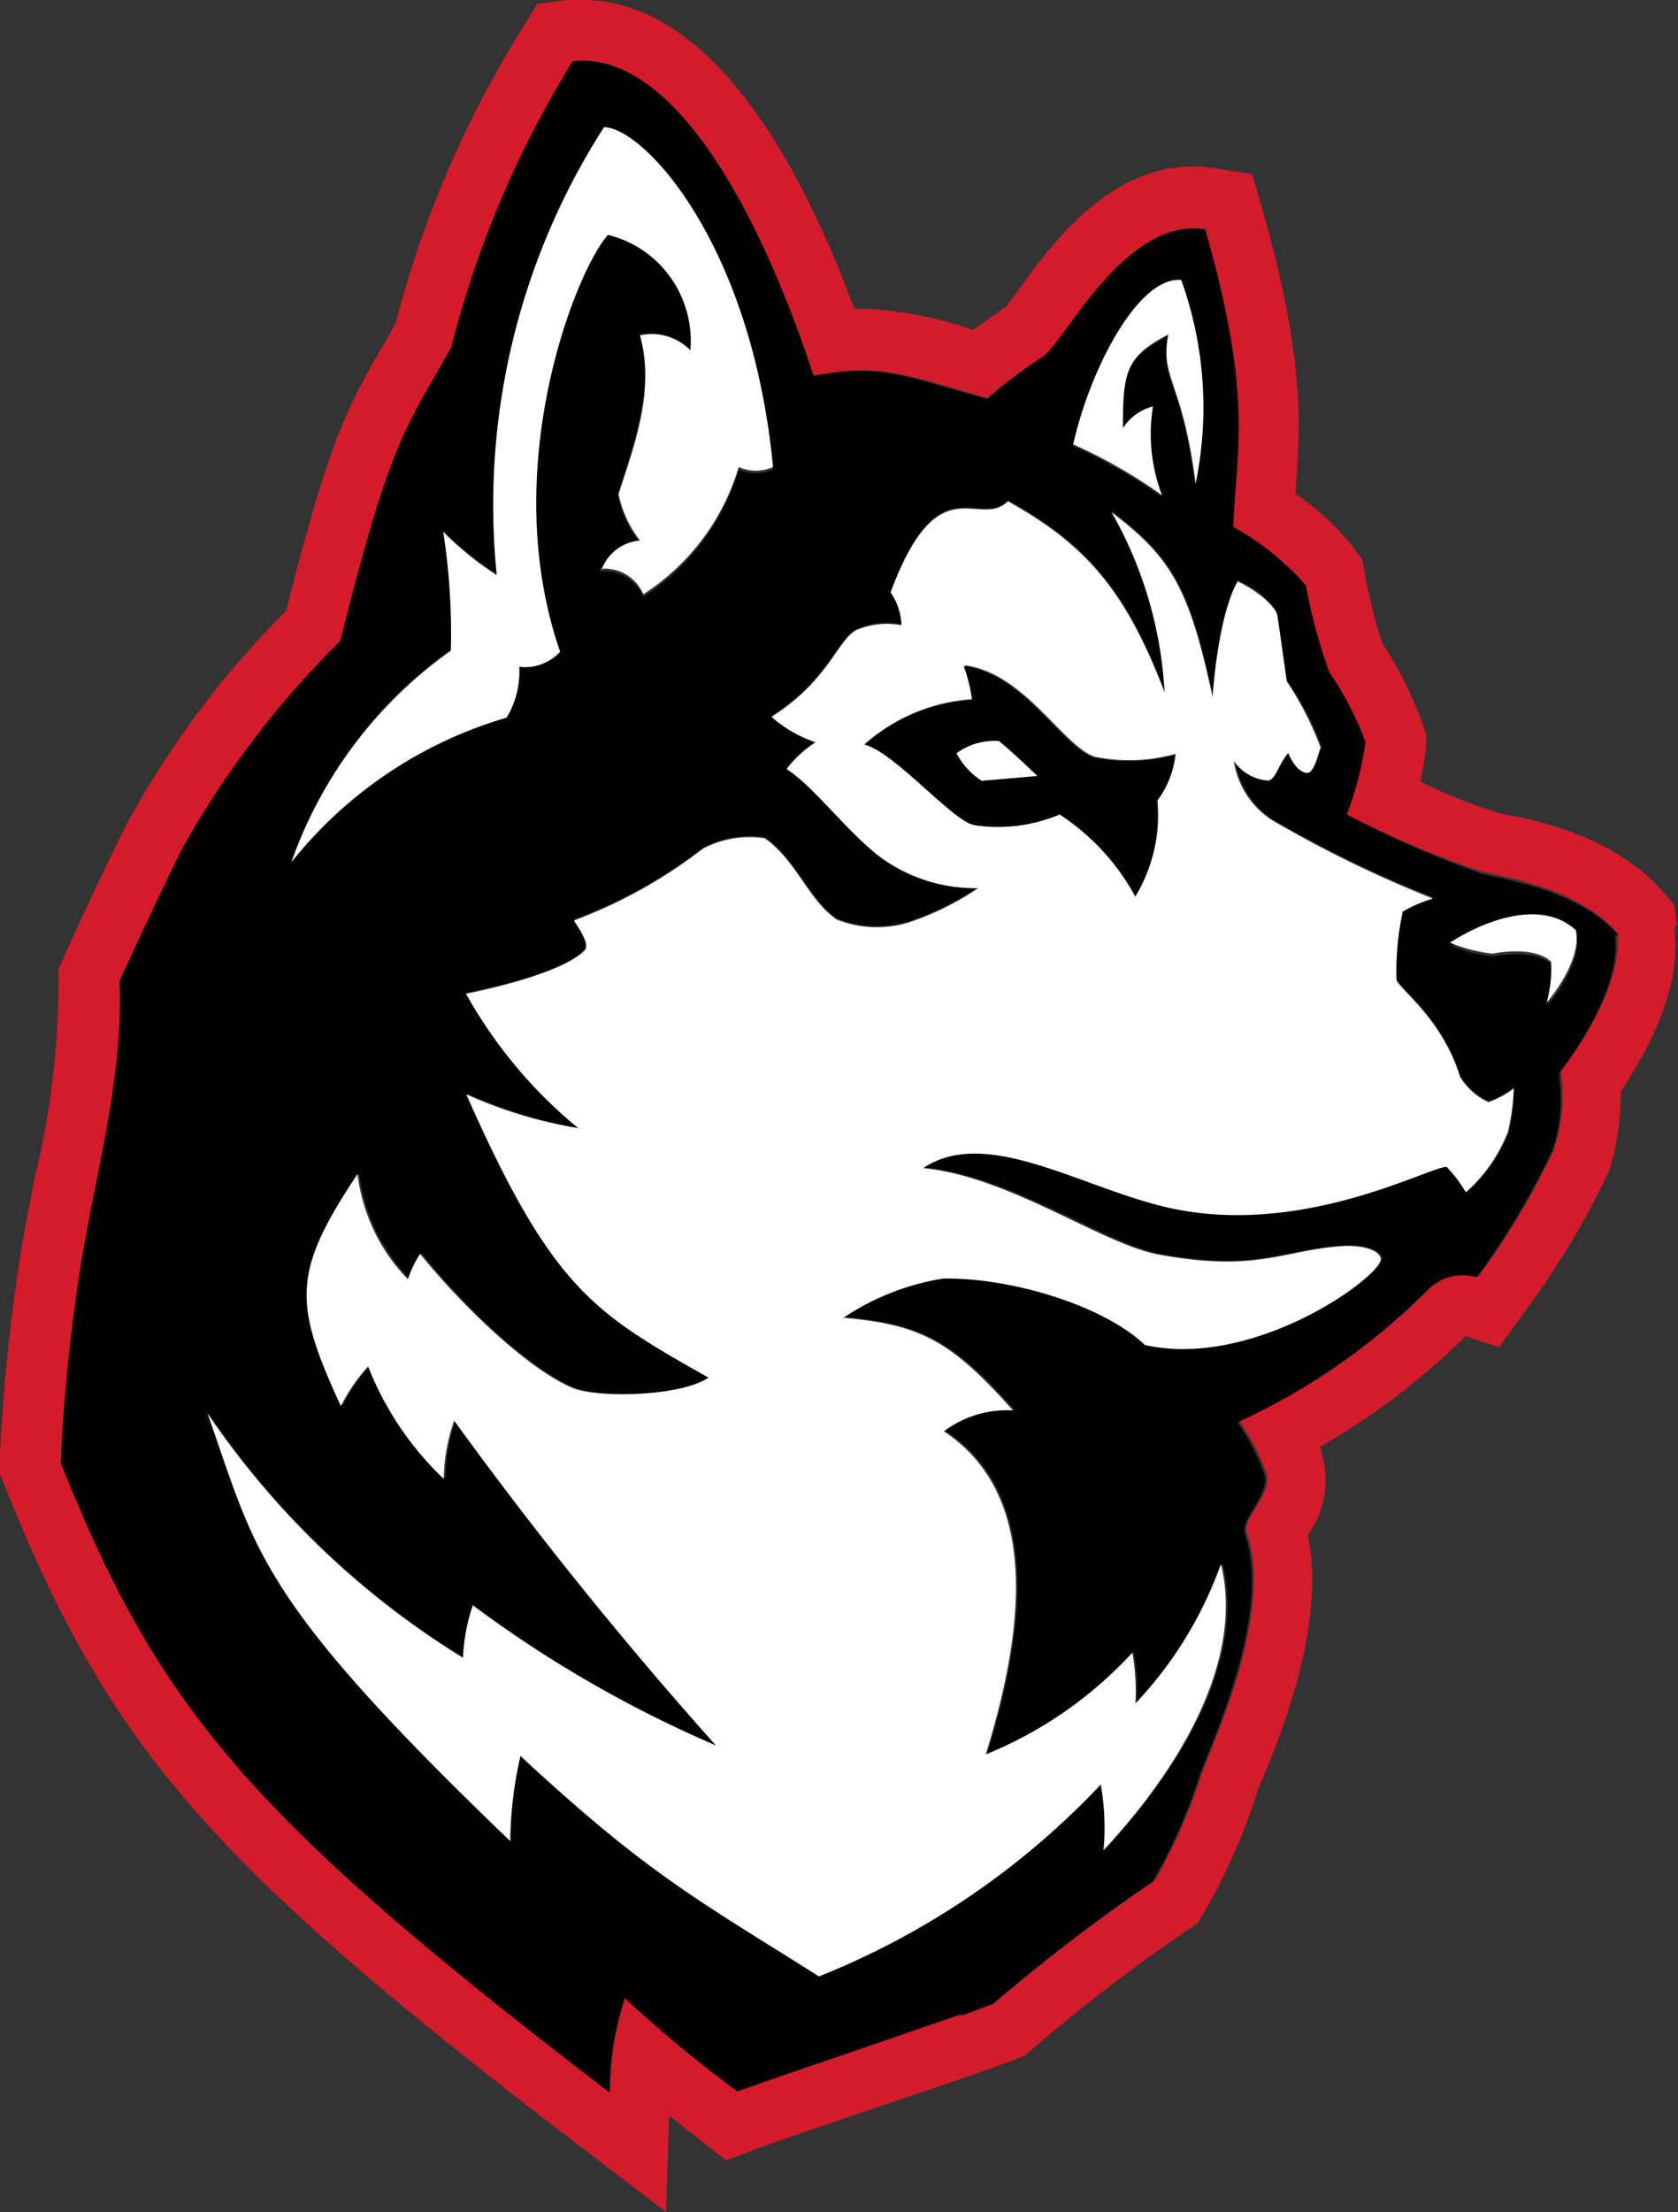 <svg xmlns="http://www.w3.org/2000/svg" width="85" height="112" fill="none"><rect width="100%" height="100%" fill="#333333" stroke="none"/><g clip-path="url(#a)"><path fill="#D41B2C" d="M78.738 58.178a38.865 38.865 0 0 1-3.834 6.442 2.536 2.536 0 0 0-2.48.619 32.787 32.787 0 0 1-9.636 6.726 11.03 11.03 0 0 1 1.368 2.654c.345.967-1.278 2.294-.997 2.99 1.431 4.123-1.879 10.965-2.3 12.267a28.464 28.464 0 0 1-2.365 5.347 90.264 90.264 0 0 0-8.115 6.198l-1.482.554H48.666l-6.556 2.242c-1.572.529-3.144 1.07-4.703 1.624a65.119 65.119 0 0 1-5.712-4.729 14.616 14.616 0 0 0-.767 4.78C12.69 92.028 8.052 86.525 3.08 74.052a89.816 89.816 0 0 1 1.01-9.947c.78-4.793 2.172-9.561 1.968-14.432a310.51 310.51 0 0 1 3.08-6.533 46.542 46.542 0 0 1 8.102-10.682c2.556-10.18 3.183-10.553 5.636-14.882a50.877 50.877 0 0 1 6.147-14.47c4.716-.529 9.1 6.558 12.193 15.9 3.374-.593 4.166-.168 8.805 1.147a24.824 24.824 0 0 1 2.812-2.113c1.06-.683 4.153-7.087 8.217-6.443 2.428 8.491 1.585 11.03 1.419 15.063a13.875 13.875 0 0 1 3.68 2.976c.27 1.51.668 2.993 1.19 4.433a16.492 16.492 0 0 1 1.827 3.53 16.274 16.274 0 0 1-.946 3.634 49.204 49.204 0 0 0 6.722 2.86c1.163.31 4.908.8 6.978 3.132.37 3.015-2.863 7.023-2.863 7.023a8.144 8.144 0 0 1-.32 3.865m6.2-11.339-.116-.953-.626-.722c-2.428-2.719-6.16-3.53-7.95-3.866l-.472-.116a27.181 27.181 0 0 1-3.834-1.546c.134-.57.236-1.146.307-1.727v-.63l-.192-.606a18.735 18.735 0 0 0-2.02-4.008 25.581 25.581 0 0 1-.894-3.57l-.128-.682-.396-.554a12.58 12.58 0 0 0-2.99-2.783v-.142c.242-3.234.498-6.598-1.65-14.174l-.549-1.881-1.917-.297a6.035 6.035 0 0 0-1.073-.09c-4.256 0-7.131 3.866-8.844 6.262l-.639.85c-.6.387-1.176.813-1.648 1.173-1.8-.633-3.681-.998-5.585-1.082h-.448C40.551 8.272 36.027 0 29.496 0h-.792l-1.482.193-.793 1.289a53.51 53.51 0 0 0-6.39 14.895l-.562.992c-1.892 3.248-2.76 4.794-4.984 13.556a47.066 47.066 0 0 0-8.103 10.85c-.907 1.816-1.955 4.046-3.131 6.623l-.294.67v.734a42.024 42.024 0 0 1-1.188 9.754c-.256 1.289-.524 2.68-.755 4.046A95.71 95.71 0 0 0-.013 73.911v.683l.256.644c5.278 13.182 10.39 19.083 28.78 33.154L33.74 112l.154-4.896 1.623 1.288 1.278.992 1.546-.592c1.547-.555 3.144-1.096 4.652-1.611l3.4-1.147 3.45-1.185 1.572-.567.473-.194.383-.322a89.636 89.636 0 0 1 7.796-5.992l.614-.412.37-.631a31.157 31.157 0 0 0 2.62-5.94c0-.13.166-.426.307-.76 1.048-2.578 3.182-7.925 2.275-12.32a4.724 4.724 0 0 0 .677-4.174c0-.09 0-.18-.09-.27a35.303 35.303 0 0 0 7.4-5.619l1.687.567 1.278-1.765a41.415 41.415 0 0 0 4.243-7.035l.115-.284a13.4 13.4 0 0 0 .537-3.865c1.278-1.92 3.118-5.155 2.722-8.299"/><path fill="#000" d="M55.9 93.677c.103-1.11.056-2.228-.14-3.325a39.922 39.922 0 0 1-14.276 9.716c-6.173-3.865-8.614-5.154-15.119-11.159a19.731 19.731 0 0 0-.473 4.304c-12.997-12.421-12.907-14.69-15.336-21.66a42.477 42.477 0 0 0 12.947 12.383c.04-.905.207-1.799.498-2.655a60.574 60.574 0 0 0 12.32 7.1 207.057 207.057 0 0 1-13.227-16.48 9.23 9.23 0 0 0-.524 2.95 15.82 15.82 0 0 1-3.834-5.695 8.828 8.828 0 0 0-1.38 2.01c-2.403-5.231-2.48-6.752.843-11.751a9.23 9.23 0 0 0 2.556 5.334c.144-.456.35-.89.613-1.288 1.994 2.5 5.253 5.708 7.668 6.764 1.278.567 5.585.452 6.94-.502-5.777-3.273-7.885-4.433-12.269-14.341a22.862 22.862 0 0 0 5.687 1.739c-2.34-1.9-4.3-4.23-5.776-6.868 0 0 4.78-.85 6.006-2.19.307-.335-.37-1.224-.537-1.52a24.785 24.785 0 0 0 6.531-3.635 5.076 5.076 0 0 1 3.131-.528c1.61 1.134 2.224 3.144 3.642 4.11a5.453 5.453 0 0 0 3.834.09c1.18-.409 2.301-.972 3.336-1.674a8.072 8.072 0 0 1-5.112-1.688c-1.738-1.418-3.233-3.467-4.588-4.343a5.757 5.757 0 0 1 1.47-1.353 6.543 6.543 0 0 1-2.237-1.288c2.85-1.83 3.323-3.866 4.269-4.381a3.946 3.946 0 0 1 2.313-.258 3.083 3.083 0 0 0-.55-1.662c2.429-6.546 4.473-3.157 5.943-4.613 3.962 2.203 5.968 4.497 7.936 9.677a20.65 20.65 0 0 0-2.683-9.123c3.003 2.268 3.949 3.788 5.112 9.342.294-4.523 1.278-5.837 1.278-5.837.971.412 1.93 1.288 2.006 1.74.192 1.288.473 3.31.473 3.31a16.035 16.035 0 0 1 1.764 3.351c-.166.503-.358 1.289-.665 1.289-.588 0-.971-1.006-.971-1.006-.524.606-.652 1.38-1.035 1.392a2.298 2.298 0 0 1-1.726-.992c.088.597.297 1.17.613 1.681.317.513.735.953 1.228 1.296a60.889 60.889 0 0 0 8.204 3.994 6.436 6.436 0 0 0-1.533.657 14.033 14.033 0 0 0-.32 3.44c0 .4 2.3 1.92 3.208 4.923a3.37 3.37 0 0 0 1.457 1.288c.459-.165.89-.4 1.278-.695a10.796 10.796 0 0 1-.243 2.242 7.9 7.9 0 0 1-2.121 3.04 6.942 6.942 0 0 0-.971-1.288c-.92 0-7.669 3.788-14.646 1.933-4.269-1.121-8.806-3.866-11.873-1.869 4.447.439 9.112 3.866 12.026 4.394 4.728.825 6.058-.167 8.946-.425 1.495-.142 2.288.31 2.198.696-.23 1.005-6.505 5.502-11.936 4.29-2.224-2.1-6.978-3.427-10.224-3.362a12.644 12.644 0 0 0-5.049 1.984c3.834.348 5.42 1.134 8.589 4.69a5.337 5.337 0 0 0-3.502 1.057c4.907 3.247 4.064 10.09 2.121 16.364a20.688 20.688 0 0 0 7.426-5.154c.153.85.204 1.715.153 2.577a20.1 20.1 0 0 0 4.358-7.035c1.163 4.91-2.109 10.308-5.956 14.457M31.3 24.972c.702-2.242 1.89-5.154 1.086-8.04a2.765 2.765 0 0 1 2.556.76 5.561 5.561 0 0 0-1.004-3.688 5.481 5.481 0 0 0-3.137-2.15c-1.623 1.74-5.636 11.855-2.428 21.094a2.414 2.414 0 0 1-2.07.76 4.5 4.5 0 0 1-.64 2.577 21.717 21.717 0 0 0-10.901 7.332 22.08 22.08 0 0 1 8.077-10.72 33.773 33.773 0 0 0-.383-6.018c.822.826 1.73 1.56 2.709 2.19a35.378 35.378 0 0 1 5.431-22.626c1.969 0 7.464 5.876 8.563 17.33a2.133 2.133 0 0 1-1.738 0 11.587 11.587 0 0 1-4.83 6.443 2.146 2.146 0 0 0-.873-.998 2.12 2.12 0 0 0-1.288-.29c.151-.41.416-.768.762-1.03.347-.263.761-.42 1.194-.452a5.6 5.6 0 0 1-1.087-2.345m25.56-3.35a2.556 2.556 0 0 1 1.521-1.096 8.673 8.673 0 0 0 .46 4.497 25.651 25.651 0 0 0-4.498-2.577c.856-3.865 3.297-8.517 5.47-8.324a19.076 19.076 0 0 1 .728 10.309c-.677-5.27-1.815-5.283-1.38-7.538-2.173 1.12-2.3 1.92-2.3 4.742M79.862 47.25c.333 1.61-1.482 3.66-1.482 3.66a6.26 6.26 0 0 0 .23-2.05s-.6-.85-2.978-.438a7.858 7.858 0 0 1-2.108-.54c1.559-1.057 4.55-2.294 6.39-.632m2.083.116c-2.058-2.332-5.802-2.822-6.965-3.131a49.205 49.205 0 0 1-6.812-3.003 16.09 16.09 0 0 0 .946-3.672 16.487 16.487 0 0 0-1.828-3.53 26.987 26.987 0 0 1-1.188-4.395 13.873 13.873 0 0 0-3.681-2.95c.166-4.02 1.01-6.572-1.419-15.063-4.064-.645-7.156 5.76-8.217 6.442a24.116 24.116 0 0 0-2.812 2.14c-4.639-1.29-5.431-1.753-8.805-1.16-3.093-9.38-7.477-16.468-12.205-15.94a51.612 51.612 0 0 0-6.147 14.47c-2.416 4.33-3.068 4.717-5.624 14.883a46.762 46.762 0 0 0-8.102 10.695 280.687 280.687 0 0 0-3.08 6.52c.204 4.87-1.189 9.6-1.968 14.432a89.735 89.735 0 0 0-1.01 9.96c4.972 12.46 9.61 17.963 27.797 31.879a14.615 14.615 0 0 1 .767-4.781 64.75 64.75 0 0 0 5.712 4.729c1.56-.554 3.131-1.095 4.703-1.623l6.505-2.242H48.794l1.483-.554a91.877 91.877 0 0 1 8.102-6.198 27.675 27.675 0 0 0 2.377-5.348c.422-1.288 3.732-8.143 2.3-12.267-.255-.695 1.279-2.023.998-2.989a11.024 11.024 0 0 0-1.368-2.654 32.79 32.79 0 0 0 9.636-6.727 2.536 2.536 0 0 1 2.48-.619 38.866 38.866 0 0 0 3.834-6.442 8.142 8.142 0 0 0 .32-3.865s3.233-4.008 2.85-7.023"/><path fill="#fff" d="M49.395 41.723c-1.1-.245-4.064-3.724-5.56-4.072a9.098 9.098 0 0 1 5.458-2.255 8.07 8.07 0 0 0-.422-1.714c3.029.4 4.933 4.046 6.569 4.626a8.721 8.721 0 0 0 4.115-.141 4.712 4.712 0 0 1-.92 2.358 7.704 7.704 0 0 1-1.125 4.819 11.558 11.558 0 0 0-3.834-4.11 8.028 8.028 0 0 1-4.32.54m12.461 37.497a20.102 20.102 0 0 1-4.307 6.984c.052-.862 0-1.727-.153-2.577a20.687 20.687 0 0 1-7.425 5.154c1.942-6.275 2.786-13.117-2.122-16.364a5.337 5.337 0 0 1 3.502-1.057c-3.17-3.556-4.703-4.342-8.588-4.69a12.644 12.644 0 0 1 5.048-1.985c3.284-.064 8.039 1.289 10.224 3.363 5.431 1.212 11.706-3.285 11.937-4.29.089-.387-.703-.838-2.199-.696-2.862.258-4.191 1.288-8.946.425-2.913-.49-7.578-3.956-12.026-4.394 3.068-2.062 7.604.747 11.873 1.868 6.978 1.856 13.726-1.945 14.646-1.932.372.39.698.822.971 1.288a7.901 7.901 0 0 0 2.122-3.04c.178-.727.281-1.47.306-2.217-.388.296-.819.53-1.278.696a3.254 3.254 0 0 1-1.444-1.289c-.92-3.002-3.195-4.523-3.22-4.922a14.032 14.032 0 0 1 .32-3.44c.48-.285.996-.506 1.533-.658a59.848 59.848 0 0 1-8.192-3.994 4.35 4.35 0 0 1-1.265-1.285 4.39 4.39 0 0 1-.64-1.692 2.32 2.32 0 0 0 1.726.993c.383 0 .511-.786 1.035-1.392 0 0 .383.992.971 1.005.307 0 .499-.786.665-1.289a16.037 16.037 0 0 0-1.713-3.35s-.28-2.01-.472-3.311c-.077-.477-1.036-1.289-2.007-1.74 0 0-.907 1.289-1.278 5.837-1.188-5.553-2.134-7.074-5.112-9.342a20.652 20.652 0 0 1 2.684 9.123c-1.968-5.154-3.975-7.473-7.937-9.677-1.47 1.456-3.514-1.933-5.942 4.613.34.489.53 1.066.55 1.663a3.944 3.944 0 0 0-2.314.257c-.946.554-1.419 2.577-4.269 4.381a6.545 6.545 0 0 0 2.237 1.289 5.756 5.756 0 0 0-1.47 1.353c1.355.876 2.85 2.925 4.588 4.342a8.147 8.147 0 0 0 5.112 1.688 14.292 14.292 0 0 1-3.335 1.675 5.453 5.453 0 0 1-3.834-.09c-1.419-.966-2.032-2.977-3.642-4.11a5.075 5.075 0 0 0-3.132.528 24.786 24.786 0 0 1-6.53 3.633c.166.297.843 1.186.537 1.521-1.278 1.289-6.007 2.19-6.007 2.19a23.83 23.83 0 0 0 5.687 6.804 22.864 22.864 0 0 1-5.674-1.714C28 65.317 30.11 66.476 35.886 69.75c-1.354.953-5.648 1.07-6.939.502-2.377-1.056-5.636-4.265-7.668-6.765-.263.4-.47.833-.613 1.289a9.23 9.23 0 0 1-2.556-5.335c-3.323 5-3.247 6.52-.844 11.752a8.828 8.828 0 0 1 1.38-2.01 15.816 15.816 0 0 0 3.834 5.695 9.23 9.23 0 0 1 .524-2.95A207.077 207.077 0 0 0 36.27 88.38a60.579 60.579 0 0 1-12.32-7.1 9.567 9.567 0 0 0-.498 2.655 42.477 42.477 0 0 1-12.947-12.383c2.48 6.97 2.39 9.239 15.336 21.66.016-1.45.192-2.893.524-4.304 6.505 6.03 8.946 7.255 15.12 11.159a39.92 39.92 0 0 0 14.275-9.715 12.38 12.38 0 0 1 .14 3.324c3.834-4.123 7.119-9.548 5.956-14.458"/><path fill="#000" d="M48.45 38.14a3.278 3.278 0 0 1 2.197-.618c.806.657 1.943 1.766 1.943 1.766l-2.812.244a3.75 3.75 0 0 1-1.277-1.391m5.175 3.092a11.56 11.56 0 0 1 3.834 4.162 7.705 7.705 0 0 0 1.074-4.819 4.712 4.712 0 0 0 .92-2.358 8.723 8.723 0 0 1-4.115.142c-1.636-.58-3.54-4.227-6.569-4.626.203.554.344 1.129.422 1.714a9.098 9.098 0 0 0-5.457 2.255c1.495.348 4.46 3.865 5.559 4.072a8.029 8.029 0 0 0 4.332-.542Z"/><path fill="#fff" d="M50.647 37.522a3.278 3.278 0 0 0-2.198.619 3.751 3.751 0 0 0 1.278 1.391l2.812-.244s-1.138-1.108-1.943-1.766M30.43 28.799c.448-.043.9.059 1.287.29.388.232.694.581.872.998a11.587 11.587 0 0 0 4.831-6.442 2.131 2.131 0 0 0 1.738 0c-1.086-11.391-6.594-17.202-8.562-17.202a35.378 35.378 0 0 0-5.432 22.678 16.131 16.131 0 0 1-2.71-2.19c.308 1.99.437 4.004.384 6.017a22.119 22.119 0 0 0-8.077 10.708 21.715 21.715 0 0 1 10.902-7.32 4.5 4.5 0 0 0 .639-2.576 2.397 2.397 0 0 0 2.07-.76c-3.208-9.24.805-19.329 2.428-21.107a5.494 5.494 0 0 1 3.162 2.146 5.574 5.574 0 0 1 1.017 3.704 2.764 2.764 0 0 0-2.556-.76c.805 2.848-.383 5.798-1.086 8.04a5.69 5.69 0 0 0 1.086 2.346 2.251 2.251 0 0 0-1.193.451c-.347.263-.611.62-.762 1.03M60.565 24.482c.71-3.437.458-7.007-.729-10.308-2.172-.193-4.614 4.497-5.47 8.324a25.647 25.647 0 0 1 4.499 2.577 8.673 8.673 0 0 1-.46-4.497c-.626.158-1.17.55-1.521 1.095 0-2.822.128-3.62 2.3-4.742-.434 2.255.703 2.268 1.38 7.538M73.485 47.74c.675.278 1.385.46 2.109.542 2.377-.413 2.978.425 2.978.425a6.366 6.366 0 0 1-.23 2.062s1.814-2.062 1.482-3.673c-1.79-1.65-4.78-.412-6.39.644"/></g><defs><clipPath id="a"><path fill="#fff" d="M0 0h85v112H0z"/></clipPath></defs></svg>